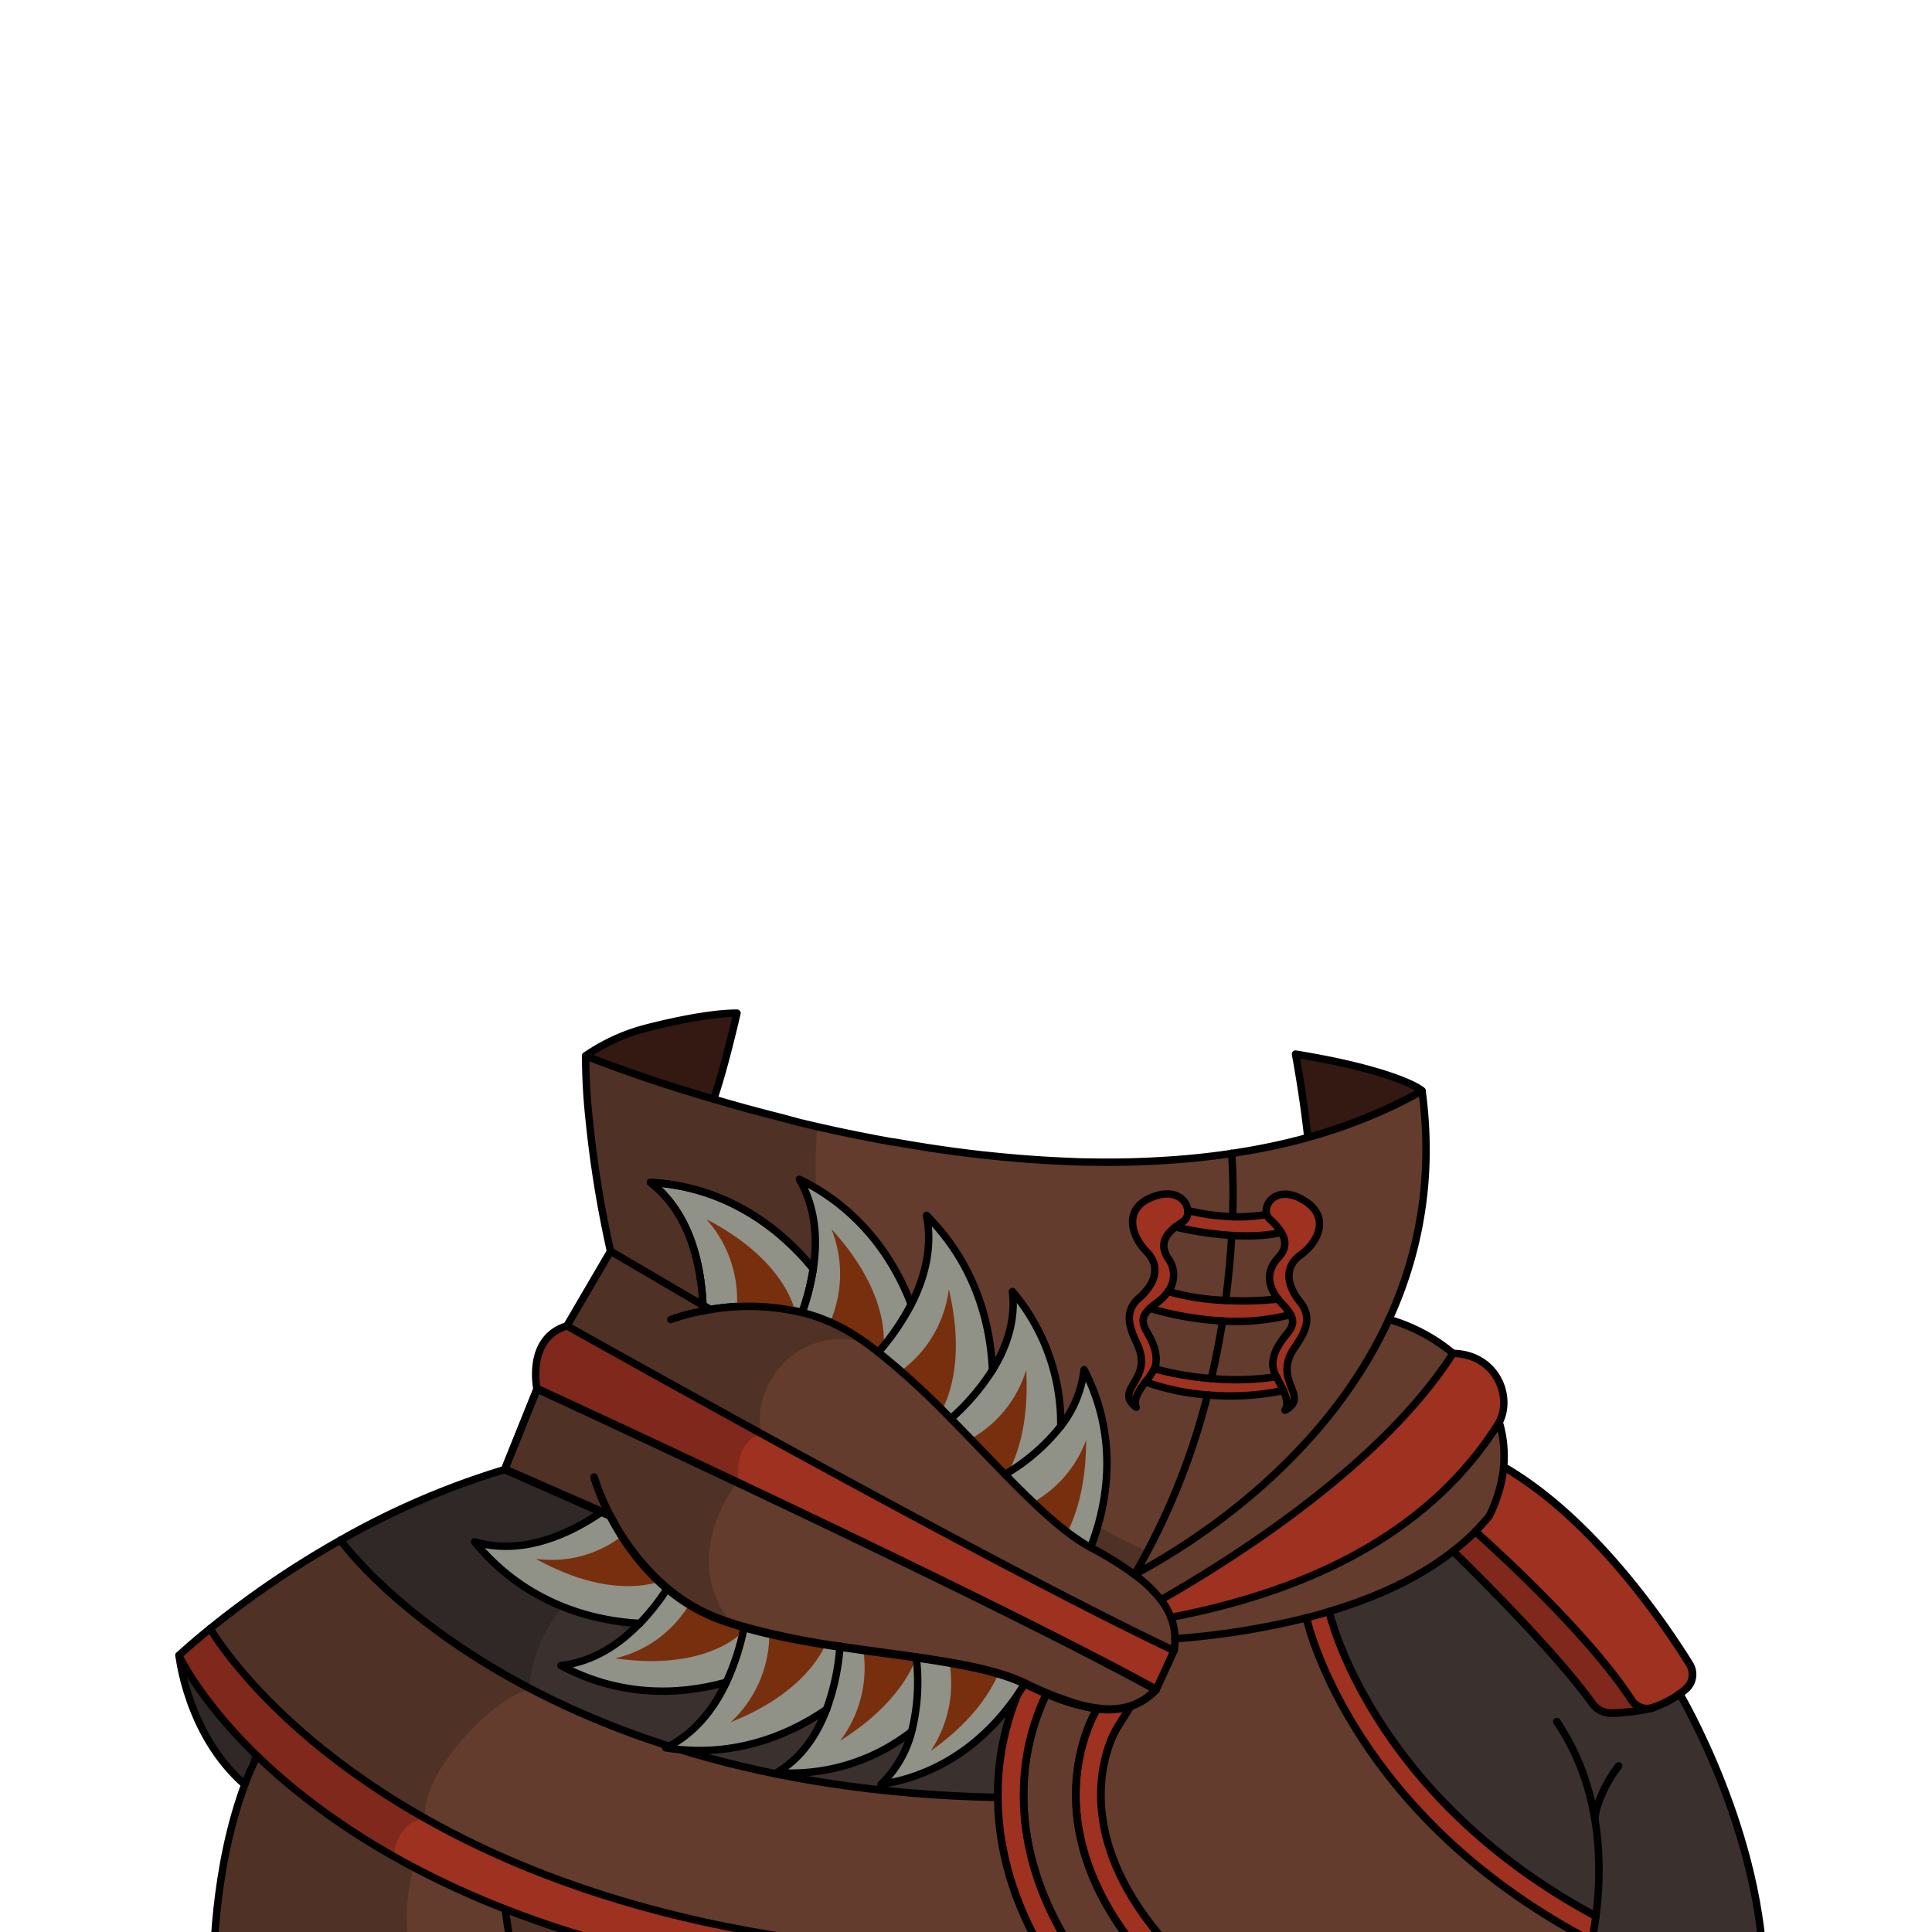 <svg xmlns="http://www.w3.org/2000/svg" viewBox="0 0 432 432">
  <defs>
    <style>.GUNDAN_GOAT_OUTFIT_GUNDAN_GOAT_OUTFIT_28_cls-1{isolation:isolate;}.GUNDAN_GOAT_OUTFIT_GUNDAN_GOAT_OUTFIT_28_cls-2{fill:#331911;}.GUNDAN_GOAT_OUTFIT_GUNDAN_GOAT_OUTFIT_28_cls-3{fill:#9f3120;}.GUNDAN_GOAT_OUTFIT_GUNDAN_GOAT_OUTFIT_28_cls-4{fill:#3a312f;}.GUNDAN_GOAT_OUTFIT_GUNDAN_GOAT_OUTFIT_28_cls-5{fill:#070808;opacity:0.2;mix-blend-mode:multiply;}.GUNDAN_GOAT_OUTFIT_GUNDAN_GOAT_OUTFIT_28_cls-6{fill:#1a2053;}.GUNDAN_GOAT_OUTFIT_GUNDAN_GOAT_OUTFIT_28_cls-7{fill:#633c2e;}.GUNDAN_GOAT_OUTFIT_GUNDAN_GOAT_OUTFIT_28_cls-10,.GUNDAN_GOAT_OUTFIT_GUNDAN_GOAT_OUTFIT_28_cls-8,.GUNDAN_GOAT_OUTFIT_GUNDAN_GOAT_OUTFIT_28_cls-9{fill:none;stroke:#000;stroke-linecap:round;stroke-linejoin:round;}.GUNDAN_GOAT_OUTFIT_GUNDAN_GOAT_OUTFIT_28_cls-8{stroke-width:1.66px;}.GUNDAN_GOAT_OUTFIT_GUNDAN_GOAT_OUTFIT_28_cls-9{stroke-width:1.68px;}.GUNDAN_GOAT_OUTFIT_GUNDAN_GOAT_OUTFIT_28_cls-10{stroke-width:1.72px;}.GUNDAN_GOAT_OUTFIT_GUNDAN_GOAT_OUTFIT_28_cls-11{fill:#909187;}.GUNDAN_GOAT_OUTFIT_GUNDAN_GOAT_OUTFIT_28_cls-12{fill:#772f0e;}</style>
  </defs>
  <g class="GUNDAN_GOAT_OUTFIT_GUNDAN_GOAT_OUTFIT_28_cls-1">
    <g id="outfit">
      <path class="GUNDAN_GOAT_OUTFIT_GUNDAN_GOAT_OUTFIT_28_cls-2" d="M318.86,255.9H286.05l.38-.08,1.33-.31,2.63-.65,2-.55c1.08-.3,2.15-.61,3.22-.94.87-.26-4.07,1.22-3.22.94-1-6-2.75-18.61-2.75-18.61,9.7,1.44,27.2,7.08,28.29,8.22A100.1,100.1,0,0,1,318.86,255.9Z" />
      <path class="GUNDAN_GOAT_OUTFIT_GUNDAN_GOAT_OUTFIT_28_cls-2" d="M171.89,249.2v1.12H131.74a131.62,131.62,0,0,1-.78-14.24h0a42.77,42.77,0,0,1,12.85-6s14.59-3,21-3.54c-.81,5.12-4,17-4.48,19.25.52.17-5.62-1.46-5.08-1.31,2,.61,4,1.22,6.18,1.84l1.24.37c1.33.37,2.68.74,4.06,1.14.72.18,1.45.38,2.18.58l.49.13,2.26.59Z" />
      <path class="GUNDAN_GOAT_OUTFIT_GUNDAN_GOAT_OUTFIT_28_cls-3" d="M269.46,443.23h-8.54c-32.65-32.32-16.4-59.78-15.7-60.91l-.57-.29a17.22,17.22,0,0,0,8.06-.4l-3,4.78c-.59,1-14.27,24.08,16.1,53.33Z" />
      <path class="GUNDAN_GOAT_OUTFIT_GUNDAN_GOAT_OUTFIT_28_cls-4" d="M228.68,376.28a54.34,54.34,0,0,0-3.13,8.22A60.88,60.88,0,0,0,223.12,400c0,.62,0,1.25,0,1.89-47.28-.92-81.39-12.16-104.78-24.46-29.81-15.66-42.19-33.06-42.19-33.06a177.83,177.83,0,0,1,36.7-15.79L136.4,339c4,7.67,11.58,18.43,24.65,23.22C182.27,370,214,369.49,228.68,376.28Z" />
      <path class="GUNDAN_GOAT_OUTFIT_GUNDAN_GOAT_OUTFIT_28_cls-5" d="M228.68,376.28a54.34,54.34,0,0,0-3.13,8.22c-8.71-3.62-22.5-7.48-41.72-7.48C140.59,377,131,354.28,131,354.28s-11.57,8.12-12.64,23.17c-29.81-15.66-42.19-33.06-42.19-33.06a177.83,177.83,0,0,1,36.7-15.79L136.4,339c4,7.67,11.58,18.43,24.65,23.22C182.27,370,214,369.49,228.68,376.28Z" />
      <path class="GUNDAN_GOAT_OUTFIT_GUNDAN_GOAT_OUTFIT_28_cls-6" d="M364.82,380.13A4.16,4.16,0,0,0,369,382a43.83,43.83,0,0,1-8.59,1.12,5.21,5.21,0,0,1-4.42-2.2c-9.1-12.76-30.52-33.43-31.12-34a55.12,55.12,0,0,0,5-4.4S354.41,364.05,364.82,380.13Z" />
      <path class="GUNDAN_GOAT_OUTFIT_GUNDAN_GOAT_OUTFIT_28_cls-3" d="M364.82,380.13A4.16,4.16,0,0,0,369,382a43.83,43.83,0,0,1-8.59,1.12,5.21,5.21,0,0,1-4.42-2.2c-9.1-12.76-30.52-33.43-31.12-34a55.12,55.12,0,0,0,5-4.4S354.41,364.05,364.82,380.13Z" />
      <path class="GUNDAN_GOAT_OUTFIT_GUNDAN_GOAT_OUTFIT_28_cls-5" d="M364.82,380.13A4.16,4.16,0,0,0,369,382a43.83,43.83,0,0,1-8.59,1.12,5.21,5.21,0,0,1-4.42-2.2c-9.1-12.76-30.52-33.43-31.12-34a55.12,55.12,0,0,0,5-4.4S354.41,364.05,364.82,380.13Z" />
      <path class="GUNDAN_GOAT_OUTFIT_GUNDAN_GOAT_OUTFIT_28_cls-7" d="M356.84,443.23H269.46l-3.62-3.49c-30.37-29.25-16.69-52.37-16.1-53.33l3-4.78a13.82,13.82,0,0,0,5.77-3.72l4-8.82a16.21,16.21,0,0,0,.2-2.66,175.44,175.44,0,0,0,29.38-4.67c.9,3.8,11.53,44.21,62.28,71.48l1.56.73.24.11c-.06,2.45-.08,6.76.66,8.66,0,0-.08,0,0,0Z" />
      <path class="GUNDAN_GOAT_OUTFIT_GUNDAN_GOAT_OUTFIT_28_cls-7" d="M275.42,276.25c-.24,4.29-.66,9.19-1.37,14.54a55.39,55.39,0,0,1-12.86-2,6.18,6.18,0,0,0,0-7.41c-2.07-3.19-.46-5.38,1.63-7A77,77,0,0,0,275.42,276.25Z" />
      <path class="GUNDAN_GOAT_OUTFIT_GUNDAN_GOAT_OUTFIT_28_cls-7" d="M286.49,275.57c1,1.68,1.27,3.59-.69,5.72-2.85,3.08-2.24,6.37-.05,9.19a74.18,74.18,0,0,1-11.7.31c.71-5.35,1.13-10.25,1.37-14.54C282.73,276.68,286.49,275.57,286.49,275.57Z" />
      <path class="GUNDAN_GOAT_OUTFIT_GUNDAN_GOAT_OUTFIT_28_cls-7" d="M262.72,366.43a16.21,16.21,0,0,1-.2,2.66c-22.93-10.87-61.75-31.76-92-48.36-24.73-13.57-43.76-24.27-43.76-24.27l9.76-16.69h0l22.25,13c8.39-1.37,21.4-1.6,33,6.2.48.32,1,.66,1.44,1,18.54,13.12,36.79,38.6,50.62,46a75.73,75.73,0,0,1,9.8,6.07,29.51,29.51,0,0,1,5.94,5.66,15.91,15.91,0,0,1,2.23,3.93A13.56,13.56,0,0,1,262.72,366.43Z" />
      <path class="GUNDAN_GOAT_OUTFIT_GUNDAN_GOAT_OUTFIT_28_cls-7" d="M245.22,382.32c-.7,1.13-16.95,28.59,15.7,60.91H245c-13.51-16.88-16.36-32.34-16.1-43.05A52,52,0,0,1,234,378.72,46.41,46.41,0,0,0,244.64,382h0Z" />
      <path class="GUNDAN_GOAT_OUTFIT_GUNDAN_GOAT_OUTFIT_28_cls-8" d="M245.22,382.32c-.7,1.13-16.95,28.59,15.7,60.91H245c-13.51-16.88-16.36-32.34-16.1-43.05A52,52,0,0,1,234,378.72,46.41,46.41,0,0,0,244.64,382h0Z" />
      <path class="GUNDAN_GOAT_OUTFIT_GUNDAN_GOAT_OUTFIT_28_cls-7" d="M256.34,279.82c3.29,3.36,2,7.27-1.65,10.44s-1.92,7-.4,10.3c3.77,8.18-5.46,10-.23,14.12-.75-1.75.66-3.79,2.06-5.67h0a53.26,53.26,0,0,0,13.81,2.89c-.56,2.2-1.18,4.44-1.85,6.69l-.45,1.48-.57,1.8c-.25.77-.5,1.55-.78,2.33s-.44,1.29-.67,1.94c-.35,1-.73,2.05-1.12,3.09-.31.84-.64,1.68-1,2.53s-.67,1.68-1,2.53-.62,1.48-.94,2.22c-.17.4-.36.81-.55,1.22-.29.68-.6,1.37-.91,2-.56,1.2-1.13,2.39-1.74,3.58-.48,1-1,2-1.51,3l-.32.61c0,.05,0,.1-.08.14-.38.72-.76,1.42-1.15,2.13-.54,1-1.08,1.91-1.65,2.86a74.34,74.34,0,0,0-9.78-6.06h0l-.65-.37h0l-.65-.37,0,0-.54-.33a.71.71,0,0,1-.14-.1h0l-.13-.08-.36-.23-.18-.12-.46-.31-.12-.08-.54-.39-.18-.13a.24.24,0,0,1-.09-.06l-.32-.23-.38-.29-.35-.26,0,0-.38-.29c-.16-.14-.33-.26-.5-.4l-.16-.13,0,0-.45-.36h0l-.22-.19-.19-.16-.25-.2-.3-.24-.21-.19,0,0-.47-.4-.49-.42-.13-.12-.05,0-.07-.06-.49-.43c-.11-.1-.22-.21-.35-.31l-.3-.28c-.12-.1-.24-.22-.36-.33l-.56-.51-.3-.28-.3-.28h0l0,0a1.66,1.66,0,0,1-.18-.19l-.14-.12-.43-.39-.21-.21-.13-.12c-.51-.49-1-1-1.55-1.51-.25-.23-.52-.49-.77-.74l-.27-.27-.24-.24c-.32-.33-.67-.66-1-1s-.5-.52-.77-.78L226,331c-.17-.18-.35-.35-.52-.54l-.4-.39L225,330h0l-.3-.31h0l-.4-.42c-.18-.2-.37-.38-.57-.58l-.23-.24a2.42,2.42,0,0,1-.27-.28l-.41-.42-.11-.11-1-1-.47-.49a2.28,2.28,0,0,0-.22-.22c-.05-.05-.1-.12-.16-.17l-.44-.46a.63.63,0,0,0-.11-.12l-.09-.09-.4-.41-.23-.24c-.29-.3-.58-.62-.89-.92l-.78-.81-.84-.87-.09-.1q-2.17-2.26-4.42-4.53l-.54-.54c-.47-.49-.95-1-1.42-1.43-.09-.08-.17-.17-.25-.25l-1.7-1.67-.25-.24c-.61-.62-1.23-1.22-1.85-1.8l-.65-.62c-.46-.43-.92-.87-1.38-1.28l-.54-.51,0,0c-.15-.14-.3-.28-.45-.4a2.61,2.61,0,0,0-.25-.23c-.28-.27-.57-.53-.87-.8l-.57-.5-.07-.06h0c-.09-.08-.18-.15-.27-.24l-1-.86,0,0-1-.87-.2-.17-.8-.67,0,0c-.32-.27-.64-.52-1-.77a.18.18,0,0,0-.07-.05c-.23-.2-.46-.38-.69-.56,0,0,0,0,0,0a3.92,3.92,0,0,0-.32-.25c-.47-.38-.93-.74-1.41-1.09h0c-.22-.18-.45-.34-.68-.51s-.66-.48-1-.71l-.06,0c-.21-.16-.42-.31-.65-.46l-.07-.05-.72-.5-.76-.49-.07,0-.06,0-.63-.39-.26-.16-.05,0c-.45-.27-.9-.54-1.37-.77s-.89-.48-1.34-.71h0l-.5-.24-1-.45,0,0-.08,0a2.12,2.12,0,0,0-.31-.14l-.76-.32-.21-.08-.18-.07h0l-.27-.11-.5-.18a1,1,0,0,0-.19-.08l-.32-.11-.07,0-1-.32c-.15-.05-.3-.11-.46-.15l-.31-.09-.45-.14-.07,0a.07.07,0,0,0-.06,0l-.07,0-.2-.05-.44-.12h0l-.22-.07-.09,0-.07,0-.61-.14-.17,0-.79-.18-.11,0-.21-.05L177,293l-.48-.08h-.11l-.08,0-.32-.05-.21,0-.25,0a.52.52,0,0,0-.21,0l-.17,0-.22,0h-.16l-.14,0h0l-.2,0h-.11l-.3,0h-.1l-.36,0h-.07l-.21,0-.26,0h-.1l-.17,0-.22,0-.27,0-.31,0-.25,0-.27,0h-.18l-.76-.05h-.23l-.51,0h-.18l-.42,0h-2.91l-1.34.06h-.13l-.81,0-.95.07h0c-.39,0-.77.07-1.13.12-.72.07-1.41.15-2.08.25l-1,.16-1.6-.94-.29-.17h0l-20.35-11.92h0a246.1,246.1,0,0,1-4.77-29.45,131.62,131.62,0,0,1-.78-14.24s4.49,1.84,12.23,4.5l1.94.66,1.72.57,2,.65,1.7.55,1.47.47,1.11.35.57.17c.53.17,1,.34,1.59.49,2,.61,4,1.22,6.18,1.84l1.24.37c1.33.37,2.68.74,4.06,1.14.72.18,1.45.38,2.18.58l.49.13,2.26.59.21.06.87.22c.77.21,1.55.4,2.34.6l3.55.87c1.29.31,2.6.62,3.93.92.9.21,1.81.42,2.73.61l1.7.38c1.59.34,3.22.68,4.86,1l3.92.77c1.19.22,2.4.45,3.61.66l.21,0c1.31.24,2.63.47,4,.68l1.33.22,2.69.43,1,.15q2.82.42,5.68.8t5.63.68h.13c5.8.65,11.7,1.12,17.65,1.37,2,.09,4,.16,6,.19a206.3,206.3,0,0,0,21.39-.71c3.46-.31,6.91-.71,10.33-1.22a128,128,0,0,1,.21,14.18,48.38,48.38,0,0,1-10-1.4c-.19-2.3-2.77-4.88-7.67-3.09C250.92,270.14,253,276.47,256.34,279.82Z" />
      <path class="GUNDAN_GOAT_OUTFIT_GUNDAN_GOAT_OUTFIT_28_cls-5" d="M256.84,346.33l-.32.61c0,.05,0,.1-.08.14-.38.72-.76,1.42-1.15,2.13-.54,1-1.08,1.91-1.65,2.86a74.34,74.34,0,0,0-9.78-6.06h0l-.65-.37h0l-.65-.37,0,0-.54-.33a.71.71,0,0,1-.14-.1h0l-.13-.08-.36-.23-.18-.12-.46-.31-.12-.08-.54-.39-.18-.13a.24.24,0,0,1-.09-.06l-.32-.23-.38-.29-.35-.26,0,0-.38-.29c-.16-.14-.33-.26-.5-.4l-.16-.13,0,0-.45-.36h0l-.22-.19-.19-.16-.25-.2-.3-.24-.21-.19,0,0-.47-.4-.49-.42-.13-.12-.05,0-.07-.06-.49-.43c-.11-.1-.22-.21-.35-.31l-.3-.28c-.12-.1-.24-.22-.36-.33l-.56-.51-.3-.28-.3-.28h0l0,0a1.66,1.66,0,0,1-.18-.19l-.14-.12-.43-.39-.21-.21-.13-.12c-.51-.49-1-1-1.55-1.51-.25-.23-.52-.49-.77-.74l-.27-.27-.24-.24c-.32-.33-.67-.66-1-1s-.5-.52-.77-.78L226,331c-.17-.18-.35-.35-.52-.54l-.4-.39L225,330h0l-.3-.31h0l-.4-.42c-.18-.2-.37-.38-.57-.58l-.23-.24a2.42,2.42,0,0,1-.27-.28l-.41-.42-.11-.11-1-1-.47-.49a2.28,2.28,0,0,0-.22-.22c-.05-.05-.1-.12-.16-.17l-.44-.46a.63.63,0,0,0-.11-.12l-.09-.09-.4-.41-.23-.24c-.29-.3-.58-.62-.89-.92l-.78-.81-.84-.87-.09-.1q-2.17-2.26-4.42-4.53l-.54-.54c-.47-.49-.95-1-1.42-1.43-.09-.08-.17-.17-.25-.25l-1.7-1.67-.25-.24c-.61-.62-1.23-1.22-1.85-1.8l-.65-.62c-.46-.43-.92-.87-1.38-1.28l-.54-.51,0,0c-.15-.14-.3-.28-.45-.4a2.61,2.61,0,0,0-.25-.23c-.28-.27-.57-.53-.87-.8l-.57-.5-.07-.06h0c-.09-.08-.18-.15-.27-.24l-1-.86,0,0-1-.87-.2-.17-.8-.67,0,0c-.32-.27-.64-.52-1-.77a.18.18,0,0,0-.07-.05c-.23-.2-.46-.38-.69-.56,0,0,0,0,0,0a3.92,3.92,0,0,0-.32-.25c-.47-.38-.93-.74-1.41-1.09h0c-.22-.18-.45-.34-.68-.51s-.66-.48-1-.71l-.06,0c-.21-.16-.42-.31-.65-.46l-.07-.05-.72-.5-.76-.49-.07,0-.06,0-.63-.39-.26-.16-.05,0c-.45-.27-.9-.54-1.37-.77s-.89-.48-1.34-.71h0l-.5-.24-1-.45,0,0-.08,0a2.12,2.12,0,0,0-.31-.14l-.76-.32-.21-.08-.18-.07h0l-.27-.11-.5-.18a1,1,0,0,0-.19-.08l-.32-.11-.07,0-1-.32c-.15-.05-.3-.11-.46-.15l-.31-.09-.45-.14-.07,0a.07.07,0,0,0-.06,0l-.07,0-.2-.05-.44-.12h0l-.22-.07-.09,0-.07,0-.61-.14-.17,0-.79-.18-.11,0-.21-.05L177,293l-.48-.08h-.11l-.08,0-.32-.05-.21,0-.25,0a.52.52,0,0,0-.21,0l-.17,0-.22,0h-.16l-.14,0h0l-.2,0h-.11l-.3,0h-.1l-.36,0h-.07l-.21,0-.26,0h-.1l-.17,0-.22,0-.27,0-.31,0-.25,0-.27,0h-.18l-.76-.05h-.23l-.51,0h-.18l-.42,0h-2.91l-1.34.06h-.13l-.81,0-.95.07h0c-.39,0-.77.07-1.13.12-.72.07-1.41.15-2.08.25l-1,.16-1.6-.94-.29-.17h0l-20.35-11.92h0a246.1,246.1,0,0,1-4.77-29.45,131.62,131.62,0,0,1-.78-14.24s4.49,1.84,12.23,4.5l1.94.66,1.72.57,2,.65,1.7.55,1.47.47,1.11.35.57.17c.53.17,1,.34,1.59.49,2,.61,4,1.22,6.18,1.84l1.24.37c1.33.37,2.68.74,4.06,1.14.72.18,1.45.38,2.18.58l.49.13,2.26.59.21.06.87.22c.77.21,1.55.4,2.34.6l3.55.87c1.29.31,2.6.62,3.93.92a123.58,123.58,0,0,0-.18,13.85c.33,7.76,1.48,17.3,4.68,25.59a42.72,42.72,0,0,0,3.06,6.39c2.63,1.08,5.1,2.15,7.43,3.22l.05,0c2.38,1.07,4.61,2.15,6.72,3.23,3.13,1.58,6,3.18,8.56,4.77,1.71,1.06,3.31,2.11,4.81,3.19a64.6,64.6,0,0,1,5.76,4.63,48.06,48.06,0,0,1,4.77,5c1,1.19,1.87,2.39,2.7,3.62s1.38,2.19,2,3.31a21.2,21.2,0,0,0,2.78,3.94,35.85,35.85,0,0,0,5.08,4.74,52.5,52.5,0,0,0,4.86,3.34,81.29,81.29,0,0,0,11.18,5.7Z" />
      <path class="GUNDAN_GOAT_OUTFIT_GUNDAN_GOAT_OUTFIT_28_cls-3" d="M237.59,443.23h-55c-28.13-3.14-51-9.11-69.57-16.34a195.29,195.29,0,0,1-25-11.77A152.31,152.31,0,0,1,60.84,395.7c-15.53-14-20.79-25.55-20.79-25.55s2.46-2.35,7-6c0,0,12.72,22.47,48.1,42.46h0c29,16.39,73.3,31.09,138.34,30.31C234.67,439,236.06,441.11,237.59,443.23Z" />
      <path class="GUNDAN_GOAT_OUTFIT_GUNDAN_GOAT_OUTFIT_28_cls-5" d="M95.1,406.62c-6.91.87-7,8.5-7,8.5A152.31,152.31,0,0,1,60.84,395.7c-15.53-14-20.79-25.55-20.79-25.55s2.46-2.35,7-6C47,364.16,59.72,386.63,95.1,406.62Z" />
      <path class="GUNDAN_GOAT_OUTFIT_GUNDAN_GOAT_OUTFIT_28_cls-4" d="M356.84,428.48c-50.61-27.2-59.64-68.14-59.64-68.14,9.95-3,19.75-7.27,27.7-13.49h0c.6.6,22,21.27,31.12,34a5.21,5.21,0,0,0,4.42,2.2A43.83,43.83,0,0,0,369,382h0l.5-.13a1,1,0,0,0,.18-.06,22.8,22.8,0,0,0,5.8-3s18.84,31.68,18.84,64.51c-33.5,0-37.26-.34-37.57-.46v0c-.74-1.9-.72-6.21-.66-8.66l-.24-.11C356.27,432.31,356.58,430.47,356.84,428.48Z" />
      <path class="GUNDAN_GOAT_OUTFIT_GUNDAN_GOAT_OUTFIT_28_cls-3" d="M228.89,400.18c-.26,10.71,2.59,26.17,16.1,43.05h-7.4c-1.53-2.12-2.92-4.23-4.14-6.3-8-13.42-10.29-25.65-10.35-35,0-.64,0-1.27,0-1.89a59,59,0,0,1,5.56-23.74l.48.22c1.69.82,3.3,1.57,4.84,2.22A52,52,0,0,0,228.89,400.18Z" />
      <path class="GUNDAN_GOAT_OUTFIT_GUNDAN_GOAT_OUTFIT_28_cls-3" d="M258.13,306.06a69.14,69.14,0,0,0,12.72,2.19,60.3,60.3,0,0,0,14.57-.42c.48,1,1.07,2,1.53,3.07a57.84,57.84,0,0,1-17,1A53.23,53.23,0,0,1,256.13,309h0a19,19,0,0,0,2-2.94Z" />
      <path class="GUNDAN_GOAT_OUTFIT_GUNDAN_GOAT_OUTFIT_28_cls-7" d="M284.6,305.35a6.63,6.63,0,0,0,.82,2.48,60.3,60.3,0,0,1-14.57.42c1-4.46,1.87-8.78,2.53-12.88a48.68,48.68,0,0,0,15.2-1.42c.89,1.64.42,2.84-.89,4.43C285.82,300.62,284.51,302.83,284.6,305.35Z" />
      <path class="GUNDAN_GOAT_OUTFIT_GUNDAN_GOAT_OUTFIT_28_cls-3" d="M262.52,369.09l-4,8.82c-22.41-12.29-62.44-31.59-93.7-46.38-25.2-11.92-44.7-20.89-44.7-20.89s-2.49-11.35,6.67-14.18c0,0,19,10.7,43.76,24.27C200.77,337.33,239.59,358.22,262.52,369.09Z" />
      <path class="GUNDAN_GOAT_OUTFIT_GUNDAN_GOAT_OUTFIT_28_cls-5" d="M165.09,331.12l-.31.41c-25.2-11.92-44.7-20.89-44.7-20.89s-2.49-11.35,6.67-14.18c0,0,19,10.7,43.76,24.27C163.94,321.84,165.09,331.12,165.09,331.12Z" />
      <path class="GUNDAN_GOAT_OUTFIT_GUNDAN_GOAT_OUTFIT_28_cls-7" d="M310.56,295a39.49,39.49,0,0,1,14.34,7.6c-15.75,24.6-48.16,45.32-65.32,55.11a29.51,29.51,0,0,0-5.94-5.66C264.75,346.19,295.61,327.52,310.56,295Z" />
      <path class="GUNDAN_GOAT_OUTFIT_GUNDAN_GOAT_OUTFIT_28_cls-7" d="M273.38,295.37c-.66,4.1-1.49,8.42-2.53,12.88a69.14,69.14,0,0,1-12.72-2.19h0a3,3,0,0,0,.27-.76c.5-2.47-.42-4.87-1.88-7.4-1.24-2.13-1.37-3.5.63-5.36A69.49,69.49,0,0,0,273.38,295.37Z" />
      <path class="GUNDAN_GOAT_OUTFIT_GUNDAN_GOAT_OUTFIT_28_cls-3" d="M354.38,433.24C303.63,406,293,365.56,292.1,361.76c1.69-.44,3.4-.91,5.1-1.42,0,0,9,40.94,59.64,68.14-.26,2-.57,3.83-.9,5.49Z" />
      <path class="GUNDAN_GOAT_OUTFIT_GUNDAN_GOAT_OUTFIT_28_cls-7" d="M335.23,318a27,27,0,0,1,1,9.93,31,31,0,0,1-3.3,11.17c-1,1.15-2,2.27-3,3.33a55.12,55.12,0,0,1-5,4.4h0c-7.95,6.22-17.75,10.51-27.7,13.49-1.7.51-3.41,1-5.1,1.42a175.44,175.44,0,0,1-29.38,4.67,13.56,13.56,0,0,0-.91-4.77C295.39,355.22,320.76,341.22,335.23,318Z" />
      <path class="GUNDAN_GOAT_OUTFIT_GUNDAN_GOAT_OUTFIT_28_cls-7" d="M318.86,255.9a90.25,90.25,0,0,1-8.3,39.12c-14.95,32.5-45.81,51.17-56.92,57.05a154.78,154.78,0,0,0,16.3-40.17,57.53,57.53,0,0,0,17-1c.73,1.63,1.15,3.22.37,4.43,5.82-3.11-3-6.54,2.12-13.95,2-3,4.34-6.47,1.29-10.22s-3.7-7.84.11-10.57,6.93-8.62.46-12.34c-5.61-3.24-8.84.74-8.06,3.3a35.74,35.74,0,0,1-7.63.51,128,128,0,0,0-.21-14.18c1-.14,1.94-.3,2.92-.47s1.94-.33,2.9-.51,1.85-.36,2.77-.55c.69-.15,1.38-.29,2.05-.45h0l.38-.08,1.33-.31,2.63-.65,2-.55c1.08-.3,2.15-.61,3.22-.94.87-.26,1.73-.53,2.59-.82l.19-.06c.83-.27,1.66-.56,2.47-.85s1.76-.64,2.63-1A107.08,107.08,0,0,0,318,243.92,100.1,100.1,0,0,1,318.86,255.9Z" />
      <path class="GUNDAN_GOAT_OUTFIT_GUNDAN_GOAT_OUTFIT_28_cls-3" d="M262.81,274.35c-2.09,1.64-3.7,3.83-1.63,7a6.18,6.18,0,0,1,0,7.41,11.27,11.27,0,0,1-2.66,2.63c-.54.4-1,.78-1.39,1.13-2,1.86-1.87,3.23-.63,5.36,1.46,2.53,2.38,4.93,1.88,7.4a3,3,0,0,1-.27.76,19,19,0,0,1-2,2.94c-1.4,1.89-2.8,3.93-2.06,5.68-5.23-4.08,4-5.94.23-14.12-1.52-3.28-3.22-7.12.4-10.3s4.94-7.09,1.64-10.44-5.41-9.68,1.58-12.24c4.9-1.8,7.49.78,7.68,3.08a2.61,2.61,0,0,1-1.07,2.48C264,273.51,263.37,273.91,262.81,274.35Z" />
      <path class="GUNDAN_GOAT_OUTFIT_GUNDAN_GOAT_OUTFIT_28_cls-3" d="M290.73,291.16c3,3.75.73,7.25-1.29,10.22-5.08,7.41,3.7,10.84-2.12,13.95.78-1.21.36-2.8-.37-4.43-.46-1-1.05-2.1-1.53-3.07a6.63,6.63,0,0,1-.82-2.48c-.09-2.52,1.22-4.73,3.09-7,1.31-1.59,1.78-2.79.89-4.43a11.06,11.06,0,0,0-1.83-2.32,13.27,13.27,0,0,1-1-1.15c-2.19-2.82-2.8-6.11.05-9.19,2-2.13,1.71-4,.69-5.72a14.87,14.87,0,0,0-2.62-3,2.2,2.2,0,0,1-.63-1c-.78-2.55,2.45-6.55,8.06-3.3,6.47,3.72,3.35,9.6-.46,12.34S287.71,287.41,290.73,291.16Z" />
      <path class="GUNDAN_GOAT_OUTFIT_GUNDAN_GOAT_OUTFIT_28_cls-7" d="M233.45,436.93c-65,.78-109.31-13.92-138.34-30.31h0c-35.38-20-48.1-42.46-48.1-42.46a211.5,211.5,0,0,1,29.13-19.77s12.38,17.4,42.19,33.06c23.39,12.3,57.5,23.54,104.78,24.46C223.17,411.28,225.42,423.51,233.45,436.93Z" />
      <path class="GUNDAN_GOAT_OUTFIT_GUNDAN_GOAT_OUTFIT_28_cls-5" d="M118.32,377.45c0,.15,0,.3,0,.46-7.09.89-24.72,18.69-23.17,28.71h0c-35.38-20-48.1-42.46-48.1-42.46a211.5,211.5,0,0,1,29.13-19.77S88.51,361.79,118.32,377.45Z" />
      <path class="GUNDAN_GOAT_OUTFIT_GUNDAN_GOAT_OUTFIT_28_cls-7" d="M258.48,377.91a13.82,13.82,0,0,1-5.77,3.72,17.22,17.22,0,0,1-8.06.4h0A46.41,46.41,0,0,1,234,378.72c-1.54-.65-3.15-1.4-4.84-2.22l-.48-.22c-14.2-6.58-44.42-6.35-65.59-13.39-.69-.24-1.37-.47-2-.72C148,357.38,140.36,346.62,136.4,339L112.83,328.6l7.25-18s19.5,9,44.7,20.89C196,346.32,236.07,365.62,258.48,377.91Z" />
      <path class="GUNDAN_GOAT_OUTFIT_GUNDAN_GOAT_OUTFIT_28_cls-5" d="M163.39,362.8l-.3.09c-.69-.24-1.37-.47-2-.72C148,357.38,140.36,346.62,136.4,339L112.83,328.6l7.25-18s19.5,9,44.7,20.89C162.8,334.15,152.59,349,163.39,362.8Z" />
      <path class="GUNDAN_GOAT_OUTFIT_GUNDAN_GOAT_OUTFIT_28_cls-5" d="M193.22,300c-17.65-3.94-25.74,13.23-22.71,20.72-24.73-13.57-43.76-24.27-43.76-24.27l9.76-16.69h0l22.25,13c8.39-1.37,21.4-1.6,33,6.2C192.26,299.33,192.74,299.67,193.22,300Z" />
      <path class="GUNDAN_GOAT_OUTFIT_GUNDAN_GOAT_OUTFIT_28_cls-4" d="M60.84,395.7c-.87,2-1.65,4.12-2.34,6.21-16.2-10.67-18.45-31.76-18.45-31.76S45.31,381.66,60.84,395.7Z" />
      <path class="GUNDAN_GOAT_OUTFIT_GUNDAN_GOAT_OUTFIT_28_cls-5" d="M60.84,395.7c-.87,2-1.65,4.12-2.34,6.21-16.2-10.67-18.45-31.76-18.45-31.76S45.31,381.66,60.84,395.7Z" />
      <path class="GUNDAN_GOAT_OUTFIT_GUNDAN_GOAT_OUTFIT_28_cls-3" d="M283.87,272.59a14.87,14.87,0,0,1,2.62,3s-3.76,1.11-11.07.68a77,77,0,0,1-12.61-1.9c.56-.44,1.15-.84,1.71-1.21a2.61,2.61,0,0,0,1.07-2.48,48.53,48.53,0,0,0,10,1.4,35.74,35.74,0,0,0,7.63-.51A2.2,2.2,0,0,0,283.87,272.59Z" />
      <path class="GUNDAN_GOAT_OUTFIT_GUNDAN_GOAT_OUTFIT_28_cls-3" d="M377.79,372.06a4.33,4.33,0,0,1-.84,5.58c-.41.35-.86.71-1.38,1.08a22.8,22.8,0,0,1-5.8,3,1,1,0,0,1-.18.06l-.5.13h0a4.16,4.16,0,0,1-4.22-1.83c-10.41-16.08-34.93-37.68-34.93-37.68,1.06-1.06,2.06-2.18,3-3.33a31,31,0,0,0,3.3-11.17C356.5,339.64,372.63,363.73,377.79,372.06Z" />
      <path class="GUNDAN_GOAT_OUTFIT_GUNDAN_GOAT_OUTFIT_28_cls-3" d="M286.75,291.63a11.06,11.06,0,0,1,1.83,2.32,48.68,48.68,0,0,1-15.2,1.42,69.49,69.49,0,0,1-16.24-2.83c.39-.35.85-.73,1.39-1.13a11.27,11.27,0,0,0,2.66-2.63,55.39,55.39,0,0,0,12.86,2,74.18,74.18,0,0,0,11.7-.31A13.27,13.27,0,0,0,286.75,291.63Z" />
      <path class="GUNDAN_GOAT_OUTFIT_GUNDAN_GOAT_OUTFIT_28_cls-7" d="M182.6,443.23h-66s0-.16-.16-.48-.13-.38-.21-.64l-.06-.15a82.52,82.52,0,0,1-2.49-10.65v0c-.22-1.37-.43-2.85-.6-4.39l.28.1q5.68,2.22,11.94,4.25A288.9,288.9,0,0,0,182.6,443.23Z" />
      <path class="GUNDAN_GOAT_OUTFIT_GUNDAN_GOAT_OUTFIT_28_cls-3" d="M324.9,302.62c9.56.18,13.37,9.46,10.34,15.39h0c-14.47,23.2-39.84,37.2-73.42,43.64a15.91,15.91,0,0,0-2.23-3.93C276.74,347.94,309.15,327.22,324.9,302.62Z" />
      <path class="GUNDAN_GOAT_OUTFIT_GUNDAN_GOAT_OUTFIT_28_cls-7" d="M116.55,443.23H52.45l-4.78-.44s-2.18-14.54,4.4-34.34c.55-1.67,2.43-10.16,3.61-14.55a4.31,4.31,0,0,0,1.8-1.3c7.54,6.81,20.62,17.11,33.75,24.26l1.27.68h0A196.2,196.2,0,0,0,113,426.89c.17,1.54.38,3,.6,4.4v0A80.82,80.82,0,0,0,116.12,442a1.31,1.31,0,0,0,0,.15c.09.26.16.47.21.64S116.55,443.23,116.55,443.23Z" />
      <path class="GUNDAN_GOAT_OUTFIT_GUNDAN_GOAT_OUTFIT_28_cls-5" d="M95.53,443.23H52.45l-4.78-.44s-2.18-14.54,4.4-34.34c.55-1.67,2.43-10.16,3.61-14.55a23.91,23.91,0,0,1,.73-2.39C64,398.31,78,409.64,91.23,416.86l1.27.68C91.65,420.68,88.16,435.18,95.53,443.23Z" />
      <path class="GUNDAN_GOAT_OUTFIT_GUNDAN_GOAT_OUTFIT_28_cls-5" d="M127.32,443.23H116.49c-.09-.34-.21-.71-.31-1.12l-.06-.15a76.23,76.23,0,0,1-2.81-15q5.68,2.22,11.94,4.25A19.89,19.89,0,0,0,127.32,443.23Z" />
      <path class="GUNDAN_GOAT_OUTFIT_GUNDAN_GOAT_OUTFIT_28_cls-9" d="M113,426.89c.17,1.54.38,3,.6,4.39v0a77.18,77.18,0,0,0,2.76,11.44c.11.32.16.48.16.48" />
      <path class="GUNDAN_GOAT_OUTFIT_GUNDAN_GOAT_OUTFIT_28_cls-9" d="M353.67,442.75c.27-.8.82-2.54,1.43-5,.27-1.12.56-2.38.84-3.78.33-1.66.64-3.5.9-5.49,1.12-8.57,1.25-19.83-2.54-31h0a52.65,52.65,0,0,0-6-12.23,2.61,2.61,0,0,0-.2-.3" />
      <path class="GUNDAN_GOAT_OUTFIT_GUNDAN_GOAT_OUTFIT_28_cls-9" d="M356.6,406.62a16.69,16.69,0,0,1,.55-2.71,30.2,30.2,0,0,1,4.79-9.06" />
      <path class="GUNDAN_GOAT_OUTFIT_GUNDAN_GOAT_OUTFIT_28_cls-9" d="M375.57,378.72s18.84,31.68,18.84,64.51c-33.5,0-37.26-.34-37.57-.46-.08,0,0,0,0,0-.74-1.9-.72-6.21-.66-8.66,0-1.07.07-1.78.07-1.78" />
      <path class="GUNDAN_GOAT_OUTFIT_GUNDAN_GOAT_OUTFIT_28_cls-10" d="M269.46,443.23l-3.62-3.49c-30.37-29.25-16.69-52.37-16.1-53.33l3-4.78" />
      <path class="GUNDAN_GOAT_OUTFIT_GUNDAN_GOAT_OUTFIT_28_cls-10" d="M228.68,376.28A59,59,0,0,0,223.12,400c0,.62,0,1.25,0,1.89.06,9.37,2.32,21.6,10.35,35,1.22,2.07,2.61,4.18,4.14,6.3" />
      <path class="GUNDAN_GOAT_OUTFIT_GUNDAN_GOAT_OUTFIT_28_cls-10" d="M245,443.23c-13.51-16.88-16.36-32.34-16.1-43.05A52,52,0,0,1,234,378.72" />
      <path class="GUNDAN_GOAT_OUTFIT_GUNDAN_GOAT_OUTFIT_28_cls-10" d="M244.65,382l.57.29c-.7,1.13-16.95,28.59,15.7,60.91" />
      <path class="GUNDAN_GOAT_OUTFIT_GUNDAN_GOAT_OUTFIT_28_cls-9" d="M76.13,344.39s39.43,55.42,147,57.52" />
      <path class="GUNDAN_GOAT_OUTFIT_GUNDAN_GOAT_OUTFIT_28_cls-8" d="M153.68,244l-.57-.17-1.11-.35-1.47-.47-1.7-.55-2-.65-1.72-.57-1.94-.66c-7.74-2.66-12.23-4.5-12.23-4.5h0a42.77,42.77,0,0,1,12.85-6s12.91-3.54,21-3.54c0,0-2.8,12.29-5.21,19.25" />
      <path class="GUNDAN_GOAT_OUTFIT_GUNDAN_GOAT_OUTFIT_28_cls-8" d="M292.43,254.31c-1-9.32-2.75-18.61-2.75-18.61,19.51,3.16,27.2,7.08,28.29,8.22a107.08,107.08,0,0,1-14.44,6.75c-.86.33-1.75.66-2.63,1s-1.64.58-2.47.85l-.19.06c-.86.28-1.72.56-2.59.82-1.07.33-2.14.64-3.22.94l-2,.55-2.63.65-1.33.31-.38.08h0c-.67.16-1.36.3-2.05.45l-2.77.55c-1,.18-1.93.36-2.9.51s-1.94.33-2.92.47c-3.42.51-6.87.91-10.33,1.22a206.3,206.3,0,0,1-21.39.71c-2,0-4-.11-6-.19-5.95-.26-11.85-.74-17.65-1.37H220c-1.88-.21-3.77-.44-5.63-.68s-3.8-.52-5.68-.8l-1-.15-2.69-.43-1.33-.22-4-.68-.21,0-3.61-.66-3.92-.77c-1.64-.33-3.26-.67-4.86-1l-1.7-.38q-3.41-.75-6.66-1.53L175.1,250l-2.34-.6-.87-.22-.21-.06-2.26-.59-.49-.13c-.73-.2-1.46-.4-2.18-.58-1.38-.4-2.73-.77-4.06-1.14l-1.24-.37c-2.15-.62-4.22-1.23-6.18-1.84-.54-.15-1.06-.32-1.59-.49" />
      <path class="GUNDAN_GOAT_OUTFIT_GUNDAN_GOAT_OUTFIT_28_cls-8" d="M136.51,279.77a246.1,246.1,0,0,1-4.77-29.45,131.62,131.62,0,0,1-.78-14.24h0" />
      <path class="GUNDAN_GOAT_OUTFIT_GUNDAN_GOAT_OUTFIT_28_cls-8" d="M253.64,352.07c11.11-5.88,42-24.55,56.92-57.05a90.25,90.25,0,0,0,8.3-39.12,100.1,100.1,0,0,0-.89-12" />
      <path class="GUNDAN_GOAT_OUTFIT_GUNDAN_GOAT_OUTFIT_28_cls-8" d="M324.9,346.85c-7.95,6.22-17.75,10.51-27.7,13.49-1.7.51-3.41,1-5.1,1.42a175.44,175.44,0,0,1-29.38,4.67" />
      <path class="GUNDAN_GOAT_OUTFIT_GUNDAN_GOAT_OUTFIT_28_cls-8" d="M335.23,318a27,27,0,0,1,1,9.93,31,31,0,0,1-3.3,11.17c-1,1.15-2,2.27-3,3.33a55.12,55.12,0,0,1-5,4.4" />
      <path class="GUNDAN_GOAT_OUTFIT_GUNDAN_GOAT_OUTFIT_28_cls-8" d="M324.9,302.62a39.49,39.49,0,0,0-14.34-7.6" />
      <path class="GUNDAN_GOAT_OUTFIT_GUNDAN_GOAT_OUTFIT_28_cls-8" d="M259.58,357.73c17.16-9.79,49.57-30.51,65.32-55.11,9.56.18,13.37,9.46,10.34,15.39h0c-14.47,23.2-39.84,37.2-73.42,43.64" />
      <path class="GUNDAN_GOAT_OUTFIT_GUNDAN_GOAT_OUTFIT_28_cls-11" d="M237.19,318.9a43.55,43.55,0,0,1-11.73,10.32h0c-.25.17-.5.31-.75.46-2.5-2.55-5.06-5.23-7.68-7.93-1.46-1.52-2.92-3-4.41-4.53a50.73,50.73,0,0,0,9.31-10.86v0c3.07-5,5.23-11,4.47-17.57A45.84,45.84,0,0,1,237.19,318.9Z" />
      <path class="GUNDAN_GOAT_OUTFIT_GUNDAN_GOAT_OUTFIT_28_cls-11" d="M221.92,306.35v0a50.73,50.73,0,0,1-9.31,10.86l-2-2c-2.92-2.91-5.88-5.75-8.86-8.38q-2.53-2.25-5.08-4.25l-.33-.26c.38-.45.78-.92,1.18-1.41a52.52,52.52,0,0,0,6.21-9.35c2.95-5.79,4.82-12.63,3.4-19.85C217.32,281.92,221.39,294.52,221.92,306.35Z" />
      <path class="GUNDAN_GOAT_OUTFIT_GUNDAN_GOAT_OUTFIT_28_cls-11" d="M243.86,346h0a38.79,38.79,0,0,1-5.15-3.39,92.24,92.24,0,0,1-7.69-6.67c-1.95-1.86-3.95-3.85-6-5.93-.11-.1-.21-.21-.32-.32.25-.15.5-.29.75-.46h0a43.55,43.55,0,0,0,11.73-10.32,25.28,25.28,0,0,0,5.21-12.63C249.61,320.11,248.34,334.55,243.86,346Z" />
      <path class="GUNDAN_GOAT_OUTFIT_GUNDAN_GOAT_OUTFIT_28_cls-11" d="M203.77,291.61a52.52,52.52,0,0,1-6.21,9.35c-.4.49-.8,1-1.18,1.41-1.53-1.2-3.06-2.33-4.6-3.36a37.88,37.88,0,0,0-6.07-3.34,40.28,40.28,0,0,0-6.36-2.19,52.62,52.62,0,0,0,2.49-9.79c1-6.48.58-13.62-3.1-20,12.88,6.26,20.76,16.88,25,27.93Z" />
      <path class="GUNDAN_GOAT_OUTFIT_GUNDAN_GOAT_OUTFIT_28_cls-11" d="M182.49,284.5a54,54,0,0,1-3.05,9l-.09,0a50.9,50.9,0,0,0-20.58-.67c-.63.1-1.23.21-1.79.32a14,14,0,0,0-.11-1.43c-.26-2.59-.81-5.41-1.11-7.86-.8-6.86-3.32-13.91-9.28-19.13a54.29,54.29,0,0,1,36,19.79Z" />
      <path class="GUNDAN_GOAT_OUTFIT_GUNDAN_GOAT_OUTFIT_28_cls-8" d="M181.84,283.69a52.62,52.62,0,0,1-2.49,9.79c-.53-.14-1-.26-1.57-.36a48.46,48.46,0,0,0-13-1,54.9,54.9,0,0,0-6,.66l-1.6-.94c-.38-8.79-2.74-20.49-11.73-27.46C161.42,265.26,173.65,273.66,181.84,283.69Z" />
      <path class="GUNDAN_GOAT_OUTFIT_GUNDAN_GOAT_OUTFIT_28_cls-12" d="M177.78,293.12a48.46,48.46,0,0,0-13-1,27,27,0,0,0-6.81-19.48C173.37,280.61,177,290.13,177.78,293.12Z" />
      <path class="GUNDAN_GOAT_OUTFIT_GUNDAN_GOAT_OUTFIT_28_cls-12" d="M197.56,301a6.43,6.43,0,0,1-.14,1l-.71.67-.33-.26c-1.53-1.2-3.06-2.33-4.6-3.36a37.88,37.88,0,0,0-6.07-3.34l-.05-.2a27,27,0,0,0,.26-20.68C197.64,287.66,197.84,297.83,197.56,301Z" />
      <path class="GUNDAN_GOAT_OUTFIT_GUNDAN_GOAT_OUTFIT_28_cls-12" d="M210.65,315.26c-2.92-2.91-5.88-5.75-8.86-8.38l.18-.74a26.65,26.65,0,0,0,10.19-17.88C215.56,302.75,212.66,311.39,210.65,315.26Z" />
      <path class="GUNDAN_GOAT_OUTFIT_GUNDAN_GOAT_OUTFIT_28_cls-12" d="M225.46,329.22h0a8.27,8.27,0,0,1-.43.78c-.11-.1-.21-.21-.32-.32-2.5-2.55-5.06-5.23-7.68-7.93a26.52,26.52,0,0,0,12.43-15.41C230.08,317.53,227.77,324.83,225.46,329.22Z" />
      <path class="GUNDAN_GOAT_OUTFIT_GUNDAN_GOAT_OUTFIT_28_cls-12" d="M242.86,322c0,9.6-2,16.22-4.17,20.58a92.24,92.24,0,0,1-7.69-6.67A26.31,26.31,0,0,0,242.86,322Z" />
      <path class="GUNDAN_GOAT_OUTFIT_GUNDAN_GOAT_OUTFIT_28_cls-11" d="M229.2,376.33C222.87,386.88,212.25,396.61,197,399a25.22,25.22,0,0,0,6.8-11.8h0a45.61,45.61,0,0,0,1.06-16.38l0-.34.16,0c2.49.36,4.93.75,7.25,1.14a101.94,101.94,0,0,1,11.07,2.49,38.18,38.18,0,0,1,5.84,2.2Z" />
      <path class="GUNDAN_GOAT_OUTFIT_GUNDAN_GOAT_OUTFIT_28_cls-11" d="M203.82,387.18h0a43.83,43.83,0,0,1-30.12,9.17c5.64-3.31,9.06-8.68,11.13-14.16a51.41,51.41,0,0,0,3-14.12l5.44.77c3.93.55,7.83,1.06,11.58,1.61l0,.34A45.61,45.61,0,0,1,203.82,387.18Z" />
      <path class="GUNDAN_GOAT_OUTFIT_GUNDAN_GOAT_OUTFIT_28_cls-11" d="M149.24,355.15a51.64,51.64,0,0,1-6.19,7.84h0c-12.78-.7-26.69-5.68-36.91-18.22a26.8,26.8,0,0,0,14.52,0,45.71,45.71,0,0,0,14-6.73l1.77.78c.75,1.46,1.64,3,2.69,4.68a51.13,51.13,0,0,0,8.38,10.13C148,354.13,148.63,354.65,149.24,355.15Z" />
      <path class="GUNDAN_GOAT_OUTFIT_GUNDAN_GOAT_OUTFIT_28_cls-11" d="M166.42,363.73a54.78,54.78,0,0,1-4,12.44c-11.24,3.13-24.29,3-36.91-3.75,7.21-.82,13.07-4.76,17.57-9.43h0a51.64,51.64,0,0,0,6.19-7.84A40.92,40.92,0,0,0,161.07,362c1.65.61,3.36,1.16,5.12,1.67Z" />
      <path class="GUNDAN_GOAT_OUTFIT_GUNDAN_GOAT_OUTFIT_28_cls-11" d="M187.83,368.08a51.41,51.41,0,0,1-3,14.12c-9.61,6.64-22,10.85-36,8.63,6.52-3.16,10.79-8.79,13.56-14.66a54.78,54.78,0,0,0,4-12.44q3.12.9,6.42,1.62c3.83.88,7.8,1.6,11.81,2.24Z" />
      <path class="GUNDAN_GOAT_OUTFIT_GUNDAN_GOAT_OUTFIT_28_cls-12" d="M147.48,353.6c-3.11,1.08-12.75,3.17-27.6-5a2.85,2.85,0,0,0,.29,0,25.81,25.81,0,0,0,18.93-5.15A51.13,51.13,0,0,0,147.48,353.6Z" />
      <path class="GUNDAN_GOAT_OUTFIT_GUNDAN_GOAT_OUTFIT_28_cls-12" d="M166.19,363.67l-.17,1.26s-7.86,8.85-28.45,5.88a26.23,26.23,0,0,0,16.51-12l.19-.07a37.86,37.86,0,0,0,6.8,3.28C162.72,362.61,164.43,363.16,166.19,363.67Z" />
      <path class="GUNDAN_GOAT_OUTFIT_GUNDAN_GOAT_OUTFIT_28_cls-12" d="M184.65,367.59c-1.58,3.59-6.63,11.67-21.26,17.5A26.9,26.9,0,0,0,172,366.35l.87-1C176.67,366.23,180.64,367,184.65,367.59Z" />
      <path class="GUNDAN_GOAT_OUTFIT_GUNDAN_GOAT_OUTFIT_28_cls-12" d="M205,370.48c0,.11-.08.21-.13.32-1.77,4.48-6.16,11.62-17,18.43a27.06,27.06,0,0,0,5.21-20l.23-.38c3.93.55,7.83,1.06,11.58,1.61Z" />
      <path class="GUNDAN_GOAT_OUTFIT_GUNDAN_GOAT_OUTFIT_28_cls-12" d="M223.33,374.11c-2,4.57-6.15,11-15.22,17.4a27.15,27.15,0,0,0,4.15-19.89A101.94,101.94,0,0,1,223.33,374.11Z" />
      <path class="GUNDAN_GOAT_OUTFIT_GUNDAN_GOAT_OUTFIT_28_cls-8" d="M179.35,293.48a52.62,52.62,0,0,0,2.49-9.79c1-6.48.58-13.62-3.1-20,12.88,6.26,20.76,16.88,25,27.93" />
      <path class="GUNDAN_GOAT_OUTFIT_GUNDAN_GOAT_OUTFIT_28_cls-8" d="M221.92,306.35c-.52-11.83-4.6-24.43-14.75-34.59,1.42,7.22-.45,14.06-3.4,19.85a54.9,54.9,0,0,1-7.39,10.76" />
      <path class="GUNDAN_GOAT_OUTFIT_GUNDAN_GOAT_OUTFIT_28_cls-8" d="M237.19,318.9a45.84,45.84,0,0,0-10.8-30.12c.76,6.59-1.4,12.6-4.47,17.57v0a50.73,50.73,0,0,1-9.31,10.86" />
      <path class="GUNDAN_GOAT_OUTFIT_GUNDAN_GOAT_OUTFIT_28_cls-8" d="M224.7,329.69a44.36,44.36,0,0,0,12.49-10.79,25.28,25.28,0,0,0,5.21-12.63c7.21,13.84,5.94,28.28,1.46,39.74" />
      <path class="GUNDAN_GOAT_OUTFIT_GUNDAN_GOAT_OUTFIT_28_cls-8" d="M157.17,291.87c-.38-8.79-2.74-20.49-11.73-27.46,16,.85,28.21,9.25,36.4,19.28" />
      <path class="GUNDAN_GOAT_OUTFIT_GUNDAN_GOAT_OUTFIT_28_cls-8" d="M158.77,292.81l-1.6-.94-.3-.17-20.35-11.93h0l-9.76,16.69s94.09,52.89,135.77,72.63a16.21,16.21,0,0,0,.2-2.66,13.56,13.56,0,0,0-.91-4.77,15.91,15.91,0,0,0-2.23-3.93,29.51,29.51,0,0,0-5.94-5.66,76.1,76.1,0,0,0-9.78-6.06h0c-5.72-3.06-12.19-9.22-19.14-16.31-3.9-4-7.94-8.26-12.09-12.46a172,172,0,0,0-16.23-14.86c-1.53-1.2-3.06-2.33-4.6-3.36a39.82,39.82,0,0,0-12.34-5.51l-.09,0a50.9,50.9,0,0,0-20.58-.67c-.63.1-1.23.21-1.79.32a45.26,45.26,0,0,0-7,1.89" />
      <path class="GUNDAN_GOAT_OUTFIT_GUNDAN_GOAT_OUTFIT_28_cls-8" d="M132.85,330.25a52,52,0,0,0,3.56,8.54" />
      <path class="GUNDAN_GOAT_OUTFIT_GUNDAN_GOAT_OUTFIT_28_cls-8" d="M229.2,376.33l0,0c-5.84-2.84-14.58-4.43-24.32-5.85-5.47-.79-11.25-1.53-17-2.38a169.17,169.17,0,0,1-21.41-4.35c-1.84-.52-3.63-1.1-5.35-1.73a39.82,39.82,0,0,1-11.83-6.85,52.8,52.8,0,0,1-12.83-16.36l-1.77-.78-21.8-9.55v0l7.24-18s68.15,31.35,114.25,54.63c9.16,4.62,17.46,8.94,24.17,12.61a16,16,0,0,1-2,1.75,12.91,12.91,0,0,1-4.29,2.11,14.92,14.92,0,0,1-4.42.55,28.89,28.89,0,0,1-8-1.46,74.82,74.82,0,0,1-10.62-4.34" />
      <path class="GUNDAN_GOAT_OUTFIT_GUNDAN_GOAT_OUTFIT_28_cls-8" d="M143,363c-4.5,4.66-10.36,8.6-17.57,9.42,12.62,6.78,25.67,6.88,36.91,3.75" />
      <path class="GUNDAN_GOAT_OUTFIT_GUNDAN_GOAT_OUTFIT_28_cls-8" d="M149.24,355.15a52.2,52.2,0,0,1-6.19,7.85" />
      <path class="GUNDAN_GOAT_OUTFIT_GUNDAN_GOAT_OUTFIT_28_cls-8" d="M184.85,382.19h0c-9.61,6.64-22,10.85-36,8.63,6.52-3.16,10.79-8.79,13.56-14.66a54.78,54.78,0,0,0,4-12.44" />
      <path class="GUNDAN_GOAT_OUTFIT_GUNDAN_GOAT_OUTFIT_28_cls-8" d="M203.81,387.19a43.83,43.83,0,0,1-30.12,9.17c5.64-3.31,9.06-8.68,11.13-14.16a51.41,51.41,0,0,0,3-14.12" />
      <path class="GUNDAN_GOAT_OUTFIT_GUNDAN_GOAT_OUTFIT_28_cls-8" d="M204.85,370.46a45.71,45.71,0,0,1-1,16.72h0A25.22,25.22,0,0,1,197,399c15.24-2.38,25.86-12.11,32.19-22.66" />
      <path class="GUNDAN_GOAT_OUTFIT_GUNDAN_GOAT_OUTFIT_28_cls-8" d="M134.64,338c-7.13,4.92-17.7,9.93-28.51,6.76C116.35,357.31,130.26,362.29,143,363h0" />
      <path class="GUNDAN_GOAT_OUTFIT_GUNDAN_GOAT_OUTFIT_28_cls-8" d="M132.84,330.42A52.19,52.19,0,0,0,136.4,339c4,7.67,11.58,18.43,24.65,23.22,21.22,7.79,53,7.32,67.63,14.11l.48.22c1.69.82,3.3,1.57,4.84,2.22A46.41,46.41,0,0,0,244.64,382h0a17.22,17.22,0,0,0,8.06-.4,13.82,13.82,0,0,0,5.77-3.72c-40.48-22.19-138.4-67.27-138.4-67.27l-7.25,18L136.4,339" />
      <path class="GUNDAN_GOAT_OUTFIT_GUNDAN_GOAT_OUTFIT_28_cls-8" d="M120.08,310.64s-2.49-11.35,6.67-14.18" />
      <line class="GUNDAN_GOAT_OUTFIT_GUNDAN_GOAT_OUTFIT_28_cls-8" x1="262.52" y1="369.09" x2="258.48" y2="377.91" />
      <path class="GUNDAN_GOAT_OUTFIT_GUNDAN_GOAT_OUTFIT_28_cls-8" d="M112.83,328.6a177.83,177.83,0,0,0-36.7,15.79A211.5,211.5,0,0,0,47,364.16c-4.49,3.64-7,6-7,6s5.26,11.51,20.79,25.55C72.15,405.92,88.9,417.47,113,426.89c18.54,7.23,41.44,13.2,69.57,16.34a436,436,0,0,0,71,1.68" />
      <path class="GUNDAN_GOAT_OUTFIT_GUNDAN_GOAT_OUTFIT_28_cls-8" d="M57.48,392.6l-1.42,3.1c-.87,2-1.64,4.12-2.34,6.21-6.57,19.8-6,40.88-6,40.88l4.78.44H356.84v-.49" />
      <path class="GUNDAN_GOAT_OUTFIT_GUNDAN_GOAT_OUTFIT_28_cls-8" d="M40.05,370.15c0,.14,1.88,17.73,14.68,28.89" />
      <path class="GUNDAN_GOAT_OUTFIT_GUNDAN_GOAT_OUTFIT_28_cls-8" d="M47,364.16s42.13,74.49,186.45,72.77" />
      <path class="GUNDAN_GOAT_OUTFIT_GUNDAN_GOAT_OUTFIT_28_cls-10" d="M356.18,434.08l-.24-.11-1.56-.73C303.63,406,293,365.56,292.1,361.76" />
      <path class="GUNDAN_GOAT_OUTFIT_GUNDAN_GOAT_OUTFIT_28_cls-10" d="M297.2,360.34s9,40.94,59.64,68.14" />
      <path class="GUNDAN_GOAT_OUTFIT_GUNDAN_GOAT_OUTFIT_28_cls-10" d="M369.77,381.76a22.8,22.8,0,0,0,5.8-3c.52-.37,1-.73,1.38-1.08a4.33,4.33,0,0,0,.84-5.58c-5.16-8.33-21.29-32.42-41.58-44.11" />
      <path class="GUNDAN_GOAT_OUTFIT_GUNDAN_GOAT_OUTFIT_28_cls-10" d="M369.09,382l.5-.13" />
      <path class="GUNDAN_GOAT_OUTFIT_GUNDAN_GOAT_OUTFIT_28_cls-10" d="M329.89,342.45s24.52,21.6,34.93,37.68A4.16,4.16,0,0,0,369,382" />
      <path class="GUNDAN_GOAT_OUTFIT_GUNDAN_GOAT_OUTFIT_28_cls-10" d="M324.9,346.85h0c.6.6,22,21.27,31.12,34a5.21,5.21,0,0,0,4.42,2.2A43.83,43.83,0,0,0,369,382h0l.5-.13a1,1,0,0,0,.18-.06" />
      <path class="GUNDAN_GOAT_OUTFIT_GUNDAN_GOAT_OUTFIT_28_cls-8" d="M270,311.91a155.26,155.26,0,0,1-16.31,40.16" />
      <path class="GUNDAN_GOAT_OUTFIT_GUNDAN_GOAT_OUTFIT_28_cls-8" d="M275.42,276.25c-.24,4.29-.66,9.19-1.37,14.54" />
      <path class="GUNDAN_GOAT_OUTFIT_GUNDAN_GOAT_OUTFIT_28_cls-8" d="M275.4,257.88a128,128,0,0,1,.21,14.18" />
      <path class="GUNDAN_GOAT_OUTFIT_GUNDAN_GOAT_OUTFIT_28_cls-8" d="M273.38,295.37c-.66,4.1-1.49,8.42-2.53,12.88" />
      <path class="GUNDAN_GOAT_OUTFIT_GUNDAN_GOAT_OUTFIT_28_cls-8" d="M265.59,270.66c-.19-2.3-2.78-4.88-7.68-3.08-7,2.56-4.89,8.89-1.58,12.24s2,7.27-1.64,10.44-1.92,7-.4,10.3c3.77,8.18-5.46,10-.23,14.12-.74-1.75.66-3.79,2.06-5.68a19,19,0,0,0,2-2.94,3,3,0,0,0,.27-.76c.5-2.47-.42-4.87-1.88-7.4-1.24-2.13-1.37-3.5.63-5.36.39-.35.85-.73,1.39-1.13a11.27,11.27,0,0,0,2.66-2.63,6.18,6.18,0,0,0,0-7.41c-2.07-3.19-.46-5.38,1.63-7,.56-.44,1.15-.84,1.71-1.21A2.61,2.61,0,0,0,265.59,270.66Z" />
      <path class="GUNDAN_GOAT_OUTFIT_GUNDAN_GOAT_OUTFIT_28_cls-8" d="M283.24,271.55c-.78-2.55,2.45-6.55,8.06-3.3,6.47,3.72,3.35,9.6-.46,12.34s-3.13,6.82-.11,10.57.73,7.25-1.29,10.22c-5.08,7.41,3.7,10.84-2.12,13.95.78-1.21.36-2.8-.37-4.43-.46-1-1.05-2.1-1.53-3.07a6.63,6.63,0,0,1-.82-2.48c-.09-2.52,1.22-4.73,3.09-7,1.31-1.59,1.78-2.79.89-4.43a11.06,11.06,0,0,0-1.83-2.32,13.27,13.27,0,0,1-1-1.15c-2.19-2.82-2.8-6.11.05-9.19,2-2.13,1.71-4,.69-5.72a14.87,14.87,0,0,0-2.62-3A2.2,2.2,0,0,1,283.24,271.55Z" />
      <path class="GUNDAN_GOAT_OUTFIT_GUNDAN_GOAT_OUTFIT_28_cls-8" d="M265.59,270.66a48.53,48.53,0,0,0,10,1.4,35.74,35.74,0,0,0,7.63-.51" />
      <path class="GUNDAN_GOAT_OUTFIT_GUNDAN_GOAT_OUTFIT_28_cls-8" d="M286.49,275.57s-3.76,1.11-11.07.68a77,77,0,0,1-12.61-1.9h0" />
      <path class="GUNDAN_GOAT_OUTFIT_GUNDAN_GOAT_OUTFIT_28_cls-8" d="M261.19,288.78a55.39,55.39,0,0,0,12.86,2,74.18,74.18,0,0,0,11.7-.31" />
      <path class="GUNDAN_GOAT_OUTFIT_GUNDAN_GOAT_OUTFIT_28_cls-8" d="M257.14,292.54a69.49,69.49,0,0,0,16.24,2.83,48.68,48.68,0,0,0,15.2-1.42" />
      <path class="GUNDAN_GOAT_OUTFIT_GUNDAN_GOAT_OUTFIT_28_cls-8" d="M258.13,306.06a69.14,69.14,0,0,0,12.72,2.19,60.3,60.3,0,0,0,14.57-.42" />
      <path class="GUNDAN_GOAT_OUTFIT_GUNDAN_GOAT_OUTFIT_28_cls-8" d="M256.13,309A53.23,53.23,0,0,0,270,311.91a57.84,57.84,0,0,0,17-1" />
    </g>
  </g>
</svg>